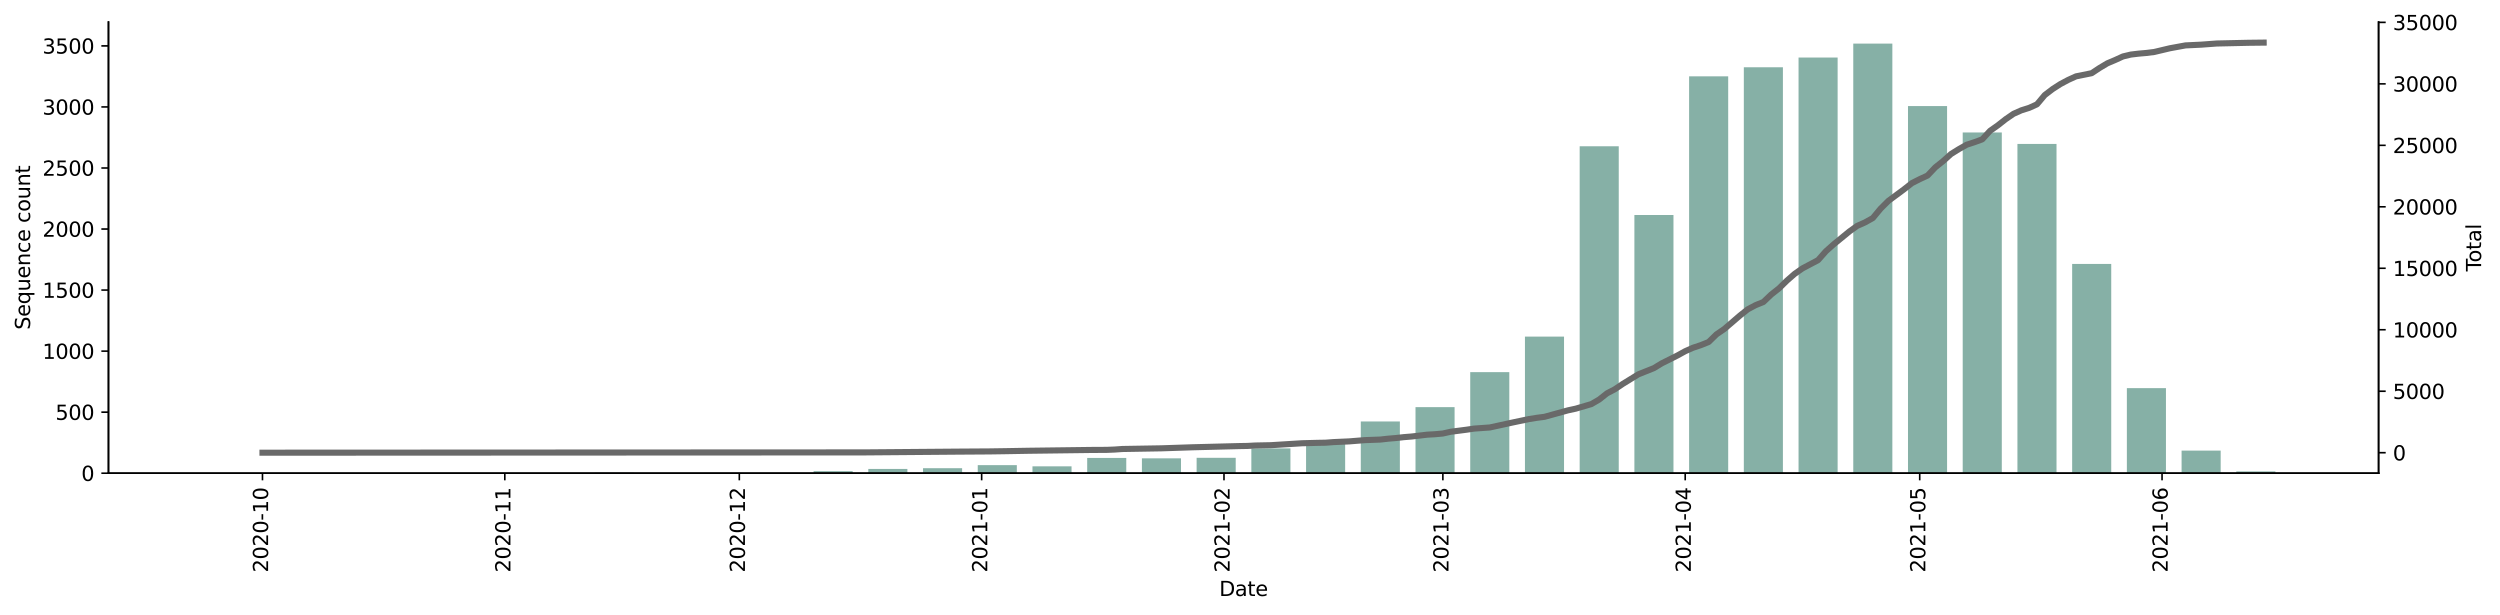 <?xml version="1.0" encoding="utf-8" standalone="no"?>
<!DOCTYPE svg PUBLIC "-//W3C//DTD SVG 1.1//EN"
  "http://www.w3.org/Graphics/SVG/1.1/DTD/svg11.dtd">
<svg height="302.289pt" version="1.1" viewBox="0 0 1229.019 302.289" width="1229.019pt" xmlns="http://www.w3.org/2000/svg" xmlns:xlink="http://www.w3.org/1999/xlink">
 <defs>
  <style type="text/css">*{stroke-linecap:butt;stroke-linejoin:round;}</style>
 </defs>
 <g id="figure_1">
  <g id="patch_1">
   <path d="M 0 302.289 
L 1229.019 302.289 
L 1229.019 0 
L 0 0 
z
" style="fill:#ffffff;"/>
  </g>
  <g id="axes_1">
   <g id="patch_2">
    <path d="M 53.328 232.628 
L 1169.328 232.628 
L 1169.328 10.868 
L 53.328 10.868 
z
" style="fill:#ffffff;"/>
   </g>
   <g id="patch_3">
    <path clip-path="url(#p155136f88b)" d="M 104.055 232.628 
L 123.27 232.628 
L 123.27 232.568 
L 104.055 232.568 
z
" style="fill:#86b0a6;"/>
   </g>
   <g id="patch_4">
    <path clip-path="url(#p155136f88b)" d="M 157.857 232.628 
L 177.072 232.628 
L 177.072 232.568 
L 157.857 232.568 
z
" style="fill:#86b0a6;"/>
   </g>
   <g id="patch_5">
    <path clip-path="url(#p155136f88b)" d="M 211.659 232.628 
L 230.874 232.628 
L 230.874 232.508 
L 211.659 232.508 
z
" style="fill:#86b0a6;"/>
   </g>
   <g id="patch_6">
    <path clip-path="url(#p155136f88b)" d="M 238.56 232.628 
L 257.774 232.628 
L 257.774 232.568 
L 238.56 232.568 
z
" style="fill:#86b0a6;"/>
   </g>
   <g id="patch_7">
    <path clip-path="url(#p155136f88b)" d="M 292.361 232.628 
L 311.576 232.628 
L 311.576 232.448 
L 292.361 232.448 
z
" style="fill:#86b0a6;"/>
   </g>
   <g id="patch_8">
    <path clip-path="url(#p155136f88b)" d="M 346.163 232.628 
L 365.378 232.628 
L 365.378 232.508 
L 346.163 232.508 
z
" style="fill:#86b0a6;"/>
   </g>
   <g id="patch_9">
    <path clip-path="url(#p155136f88b)" d="M 373.064 232.628 
L 392.279 232.628 
L 392.279 232.508 
L 373.064 232.508 
z
" style="fill:#86b0a6;"/>
   </g>
   <g id="patch_10">
    <path clip-path="url(#p155136f88b)" d="M 399.964 232.628 
L 419.179 232.628 
L 419.179 231.608 
L 399.964 231.608 
z
" style="fill:#86b0a6;"/>
   </g>
   <g id="patch_11">
    <path clip-path="url(#p155136f88b)" d="M 426.865 232.628 
L 446.08 232.628 
L 446.08 230.528 
L 426.865 230.528 
z
" style="fill:#86b0a6;"/>
   </g>
   <g id="patch_12">
    <path clip-path="url(#p155136f88b)" d="M 453.766 232.628 
L 472.981 232.628 
L 472.981 230.168 
L 453.766 230.168 
z
" style="fill:#86b0a6;"/>
   </g>
   <g id="patch_13">
    <path clip-path="url(#p155136f88b)" d="M 480.667 232.628 
L 499.882 232.628 
L 499.882 228.667 
L 480.667 228.667 
z
" style="fill:#86b0a6;"/>
   </g>
   <g id="patch_14">
    <path clip-path="url(#p155136f88b)" d="M 507.568 232.628 
L 526.783 232.628 
L 526.783 229.267 
L 507.568 229.267 
z
" style="fill:#86b0a6;"/>
   </g>
   <g id="patch_15">
    <path clip-path="url(#p155136f88b)" d="M 534.469 232.628 
L 553.683 232.628 
L 553.683 225.126 
L 534.469 225.126 
z
" style="fill:#86b0a6;"/>
   </g>
   <g id="patch_16">
    <path clip-path="url(#p155136f88b)" d="M 561.369 232.628 
L 580.584 232.628 
L 580.584 225.306 
L 561.369 225.306 
z
" style="fill:#86b0a6;"/>
   </g>
   <g id="patch_17">
    <path clip-path="url(#p155136f88b)" d="M 588.27 232.628 
L 607.485 232.628 
L 607.485 225.066 
L 588.27 225.066 
z
" style="fill:#86b0a6;"/>
   </g>
   <g id="patch_18">
    <path clip-path="url(#p155136f88b)" d="M 615.171 232.628 
L 634.386 232.628 
L 634.386 220.445 
L 615.171 220.445 
z
" style="fill:#86b0a6;"/>
   </g>
   <g id="patch_19">
    <path clip-path="url(#p155136f88b)" d="M 642.072 232.628 
L 661.287 232.628 
L 661.287 218.224 
L 642.072 218.224 
z
" style="fill:#86b0a6;"/>
   </g>
   <g id="patch_20">
    <path clip-path="url(#p155136f88b)" d="M 668.973 232.628 
L 688.188 232.628 
L 688.188 207.181 
L 668.973 207.181 
z
" style="fill:#86b0a6;"/>
   </g>
   <g id="patch_21">
    <path clip-path="url(#p155136f88b)" d="M 695.874 232.628 
L 715.088 232.628 
L 715.088 200.159 
L 695.874 200.159 
z
" style="fill:#86b0a6;"/>
   </g>
   <g id="patch_22">
    <path clip-path="url(#p155136f88b)" d="M 722.774 232.628 
L 741.989 232.628 
L 741.989 182.934 
L 722.774 182.934 
z
" style="fill:#86b0a6;"/>
   </g>
   <g id="patch_23">
    <path clip-path="url(#p155136f88b)" d="M 749.675 232.628 
L 768.89 232.628 
L 768.89 165.469 
L 749.675 165.469 
z
" style="fill:#86b0a6;"/>
   </g>
   <g id="patch_24">
    <path clip-path="url(#p155136f88b)" d="M 776.576 232.628 
L 795.791 232.628 
L 795.791 71.903 
L 776.576 71.903 
z
" style="fill:#86b0a6;"/>
   </g>
   <g id="patch_25">
    <path clip-path="url(#p155136f88b)" d="M 803.477 232.628 
L 822.692 232.628 
L 822.692 105.692 
L 803.477 105.692 
z
" style="fill:#86b0a6;"/>
   </g>
   <g id="patch_26">
    <path clip-path="url(#p155136f88b)" d="M 830.378 232.628 
L 849.593 232.628 
L 849.593 37.513 
L 830.378 37.513 
z
" style="fill:#86b0a6;"/>
   </g>
   <g id="patch_27">
    <path clip-path="url(#p155136f88b)" d="M 857.279 232.628 
L 876.493 232.628 
L 876.493 33.072 
L 857.279 33.072 
z
" style="fill:#86b0a6;"/>
   </g>
   <g id="patch_28">
    <path clip-path="url(#p155136f88b)" d="M 884.179 232.628 
L 903.394 232.628 
L 903.394 28.27 
L 884.179 28.27 
z
" style="fill:#86b0a6;"/>
   </g>
   <g id="patch_29">
    <path clip-path="url(#p155136f88b)" d="M 911.08 232.628 
L 930.295 232.628 
L 930.295 21.428 
L 911.08 21.428 
z
" style="fill:#86b0a6;"/>
   </g>
   <g id="patch_30">
    <path clip-path="url(#p155136f88b)" d="M 937.981 232.628 
L 957.196 232.628 
L 957.196 52.157 
L 937.981 52.157 
z
" style="fill:#86b0a6;"/>
   </g>
   <g id="patch_31">
    <path clip-path="url(#p155136f88b)" d="M 964.882 232.628 
L 984.097 232.628 
L 984.097 65.121 
L 964.882 65.121 
z
" style="fill:#86b0a6;"/>
   </g>
   <g id="patch_32">
    <path clip-path="url(#p155136f88b)" d="M 991.783 232.628 
L 1010.998 232.628 
L 1010.998 70.762 
L 991.783 70.762 
z
" style="fill:#86b0a6;"/>
   </g>
   <g id="patch_33">
    <path clip-path="url(#p155136f88b)" d="M 1018.683 232.628 
L 1037.898 232.628 
L 1037.898 129.759 
L 1018.683 129.759 
z
" style="fill:#86b0a6;"/>
   </g>
   <g id="patch_34">
    <path clip-path="url(#p155136f88b)" d="M 1045.584 232.628 
L 1064.799 232.628 
L 1064.799 190.796 
L 1045.584 190.796 
z
" style="fill:#86b0a6;"/>
   </g>
   <g id="patch_35">
    <path clip-path="url(#p155136f88b)" d="M 1072.485 232.628 
L 1091.7 232.628 
L 1091.7 221.525 
L 1072.485 221.525 
z
" style="fill:#86b0a6;"/>
   </g>
   <g id="patch_36">
    <path clip-path="url(#p155136f88b)" d="M 1099.386 232.628 
L 1118.601 232.628 
L 1118.601 231.728 
L 1099.386 231.728 
z
" style="fill:#86b0a6;"/>
   </g>
   <g id="matplotlib.axis_1">
    <g id="xtick_1">
     <g id="line2d_1">
      <defs>
       <path d="M 0 0 
L 0 3.5 
" id="m25cff716e7" style="stroke:#000000;stroke-width:0.8;"/>
      </defs>
      <g>
       <use style="stroke:#000000;stroke-width:0.8;" x="129.035" xlink:href="#m25cff716e7" y="232.628"/>
      </g>
     </g>
     <g id="text_1">
      <!-- 2020-10 -->
      <g transform="translate(131.794 281.411)rotate(-90)scale(0.1 -0.1)">
       <defs>
        <path d="M 1228 531 
L 3431 531 
L 3431 0 
L 469 0 
L 469 531 
Q 828 903 1448 1529 
Q 2069 2156 2228 2338 
Q 2531 2678 2651 2914 
Q 2772 3150 2772 3378 
Q 2772 3750 2511 3984 
Q 2250 4219 1831 4219 
Q 1534 4219 1204 4116 
Q 875 4013 500 3803 
L 500 4441 
Q 881 4594 1212 4672 
Q 1544 4750 1819 4750 
Q 2544 4750 2975 4387 
Q 3406 4025 3406 3419 
Q 3406 3131 3298 2873 
Q 3191 2616 2906 2266 
Q 2828 2175 2409 1742 
Q 1991 1309 1228 531 
z
" id="DejaVuSans-32" transform="scale(0.016)"/>
        <path d="M 2034 4250 
Q 1547 4250 1301 3770 
Q 1056 3291 1056 2328 
Q 1056 1369 1301 889 
Q 1547 409 2034 409 
Q 2525 409 2770 889 
Q 3016 1369 3016 2328 
Q 3016 3291 2770 3770 
Q 2525 4250 2034 4250 
z
M 2034 4750 
Q 2819 4750 3233 4129 
Q 3647 3509 3647 2328 
Q 3647 1150 3233 529 
Q 2819 -91 2034 -91 
Q 1250 -91 836 529 
Q 422 1150 422 2328 
Q 422 3509 836 4129 
Q 1250 4750 2034 4750 
z
" id="DejaVuSans-30" transform="scale(0.016)"/>
        <path d="M 313 2009 
L 1997 2009 
L 1997 1497 
L 313 1497 
L 313 2009 
z
" id="DejaVuSans-2d" transform="scale(0.016)"/>
        <path d="M 794 531 
L 1825 531 
L 1825 4091 
L 703 3866 
L 703 4441 
L 1819 4666 
L 2450 4666 
L 2450 531 
L 3481 531 
L 3481 0 
L 794 0 
L 794 531 
z
" id="DejaVuSans-31" transform="scale(0.016)"/>
       </defs>
       <use xlink:href="#DejaVuSans-32"/>
       <use x="63.623" xlink:href="#DejaVuSans-30"/>
       <use x="127.246" xlink:href="#DejaVuSans-32"/>
       <use x="190.869" xlink:href="#DejaVuSans-30"/>
       <use x="254.492" xlink:href="#DejaVuSans-2d"/>
       <use x="290.576" xlink:href="#DejaVuSans-31"/>
       <use x="354.199" xlink:href="#DejaVuSans-30"/>
      </g>
     </g>
    </g>
    <g id="xtick_2">
     <g id="line2d_2">
      <g>
       <use style="stroke:#000000;stroke-width:0.8;" x="248.167" xlink:href="#m25cff716e7" y="232.628"/>
      </g>
     </g>
     <g id="text_2">
      <!-- 2020-11 -->
      <g transform="translate(250.926 281.411)rotate(-90)scale(0.1 -0.1)">
       <use xlink:href="#DejaVuSans-32"/>
       <use x="63.623" xlink:href="#DejaVuSans-30"/>
       <use x="127.246" xlink:href="#DejaVuSans-32"/>
       <use x="190.869" xlink:href="#DejaVuSans-30"/>
       <use x="254.492" xlink:href="#DejaVuSans-2d"/>
       <use x="290.576" xlink:href="#DejaVuSans-31"/>
       <use x="354.199" xlink:href="#DejaVuSans-31"/>
      </g>
     </g>
    </g>
    <g id="xtick_3">
     <g id="line2d_3">
      <g>
       <use style="stroke:#000000;stroke-width:0.8;" x="363.456" xlink:href="#m25cff716e7" y="232.628"/>
      </g>
     </g>
     <g id="text_3">
      <!-- 2020-12 -->
      <g transform="translate(366.216 281.411)rotate(-90)scale(0.1 -0.1)">
       <use xlink:href="#DejaVuSans-32"/>
       <use x="63.623" xlink:href="#DejaVuSans-30"/>
       <use x="127.246" xlink:href="#DejaVuSans-32"/>
       <use x="190.869" xlink:href="#DejaVuSans-30"/>
       <use x="254.492" xlink:href="#DejaVuSans-2d"/>
       <use x="290.576" xlink:href="#DejaVuSans-31"/>
       <use x="354.199" xlink:href="#DejaVuSans-32"/>
      </g>
     </g>
    </g>
    <g id="xtick_4">
     <g id="line2d_4">
      <g>
       <use style="stroke:#000000;stroke-width:0.8;" x="482.588" xlink:href="#m25cff716e7" y="232.628"/>
      </g>
     </g>
     <g id="text_4">
      <!-- 2021-01 -->
      <g transform="translate(485.348 281.411)rotate(-90)scale(0.1 -0.1)">
       <use xlink:href="#DejaVuSans-32"/>
       <use x="63.623" xlink:href="#DejaVuSans-30"/>
       <use x="127.246" xlink:href="#DejaVuSans-32"/>
       <use x="190.869" xlink:href="#DejaVuSans-31"/>
       <use x="254.492" xlink:href="#DejaVuSans-2d"/>
       <use x="290.576" xlink:href="#DejaVuSans-30"/>
       <use x="354.199" xlink:href="#DejaVuSans-31"/>
      </g>
     </g>
    </g>
    <g id="xtick_5">
     <g id="line2d_5">
      <g>
       <use style="stroke:#000000;stroke-width:0.8;" x="601.721" xlink:href="#m25cff716e7" y="232.628"/>
      </g>
     </g>
     <g id="text_5">
      <!-- 2021-02 -->
      <g transform="translate(604.48 281.411)rotate(-90)scale(0.1 -0.1)">
       <use xlink:href="#DejaVuSans-32"/>
       <use x="63.623" xlink:href="#DejaVuSans-30"/>
       <use x="127.246" xlink:href="#DejaVuSans-32"/>
       <use x="190.869" xlink:href="#DejaVuSans-31"/>
       <use x="254.492" xlink:href="#DejaVuSans-2d"/>
       <use x="290.576" xlink:href="#DejaVuSans-30"/>
       <use x="354.199" xlink:href="#DejaVuSans-32"/>
      </g>
     </g>
    </g>
    <g id="xtick_6">
     <g id="line2d_6">
      <g>
       <use style="stroke:#000000;stroke-width:0.8;" x="709.324" xlink:href="#m25cff716e7" y="232.628"/>
      </g>
     </g>
     <g id="text_6">
      <!-- 2021-03 -->
      <g transform="translate(712.083 281.411)rotate(-90)scale(0.1 -0.1)">
       <defs>
        <path d="M 2597 2516 
Q 3050 2419 3304 2112 
Q 3559 1806 3559 1356 
Q 3559 666 3084 287 
Q 2609 -91 1734 -91 
Q 1441 -91 1130 -33 
Q 819 25 488 141 
L 488 750 
Q 750 597 1062 519 
Q 1375 441 1716 441 
Q 2309 441 2620 675 
Q 2931 909 2931 1356 
Q 2931 1769 2642 2001 
Q 2353 2234 1838 2234 
L 1294 2234 
L 1294 2753 
L 1863 2753 
Q 2328 2753 2575 2939 
Q 2822 3125 2822 3475 
Q 2822 3834 2567 4026 
Q 2313 4219 1838 4219 
Q 1578 4219 1281 4162 
Q 984 4106 628 3988 
L 628 4550 
Q 988 4650 1302 4700 
Q 1616 4750 1894 4750 
Q 2613 4750 3031 4423 
Q 3450 4097 3450 3541 
Q 3450 3153 3228 2886 
Q 3006 2619 2597 2516 
z
" id="DejaVuSans-33" transform="scale(0.016)"/>
       </defs>
       <use xlink:href="#DejaVuSans-32"/>
       <use x="63.623" xlink:href="#DejaVuSans-30"/>
       <use x="127.246" xlink:href="#DejaVuSans-32"/>
       <use x="190.869" xlink:href="#DejaVuSans-31"/>
       <use x="254.492" xlink:href="#DejaVuSans-2d"/>
       <use x="290.576" xlink:href="#DejaVuSans-30"/>
       <use x="354.199" xlink:href="#DejaVuSans-33"/>
      </g>
     </g>
    </g>
    <g id="xtick_7">
     <g id="line2d_7">
      <g>
       <use style="stroke:#000000;stroke-width:0.8;" x="828.456" xlink:href="#m25cff716e7" y="232.628"/>
      </g>
     </g>
     <g id="text_7">
      <!-- 2021-04 -->
      <g transform="translate(831.216 281.411)rotate(-90)scale(0.1 -0.1)">
       <defs>
        <path d="M 2419 4116 
L 825 1625 
L 2419 1625 
L 2419 4116 
z
M 2253 4666 
L 3047 4666 
L 3047 1625 
L 3713 1625 
L 3713 1100 
L 3047 1100 
L 3047 0 
L 2419 0 
L 2419 1100 
L 313 1100 
L 313 1709 
L 2253 4666 
z
" id="DejaVuSans-34" transform="scale(0.016)"/>
       </defs>
       <use xlink:href="#DejaVuSans-32"/>
       <use x="63.623" xlink:href="#DejaVuSans-30"/>
       <use x="127.246" xlink:href="#DejaVuSans-32"/>
       <use x="190.869" xlink:href="#DejaVuSans-31"/>
       <use x="254.492" xlink:href="#DejaVuSans-2d"/>
       <use x="290.576" xlink:href="#DejaVuSans-30"/>
       <use x="354.199" xlink:href="#DejaVuSans-34"/>
      </g>
     </g>
    </g>
    <g id="xtick_8">
     <g id="line2d_8">
      <g>
       <use style="stroke:#000000;stroke-width:0.8;" x="943.745" xlink:href="#m25cff716e7" y="232.628"/>
      </g>
     </g>
     <g id="text_8">
      <!-- 2021-05 -->
      <g transform="translate(946.505 281.411)rotate(-90)scale(0.1 -0.1)">
       <defs>
        <path d="M 691 4666 
L 3169 4666 
L 3169 4134 
L 1269 4134 
L 1269 2991 
Q 1406 3038 1543 3061 
Q 1681 3084 1819 3084 
Q 2600 3084 3056 2656 
Q 3513 2228 3513 1497 
Q 3513 744 3044 326 
Q 2575 -91 1722 -91 
Q 1428 -91 1123 -41 
Q 819 9 494 109 
L 494 744 
Q 775 591 1075 516 
Q 1375 441 1709 441 
Q 2250 441 2565 725 
Q 2881 1009 2881 1497 
Q 2881 1984 2565 2268 
Q 2250 2553 1709 2553 
Q 1456 2553 1204 2497 
Q 953 2441 691 2322 
L 691 4666 
z
" id="DejaVuSans-35" transform="scale(0.016)"/>
       </defs>
       <use xlink:href="#DejaVuSans-32"/>
       <use x="63.623" xlink:href="#DejaVuSans-30"/>
       <use x="127.246" xlink:href="#DejaVuSans-32"/>
       <use x="190.869" xlink:href="#DejaVuSans-31"/>
       <use x="254.492" xlink:href="#DejaVuSans-2d"/>
       <use x="290.576" xlink:href="#DejaVuSans-30"/>
       <use x="354.199" xlink:href="#DejaVuSans-35"/>
      </g>
     </g>
    </g>
    <g id="xtick_9">
     <g id="line2d_9">
      <g>
       <use style="stroke:#000000;stroke-width:0.8;" x="1062.878" xlink:href="#m25cff716e7" y="232.628"/>
      </g>
     </g>
     <g id="text_9">
      <!-- 2021-06 -->
      <g transform="translate(1065.637 281.411)rotate(-90)scale(0.1 -0.1)">
       <defs>
        <path d="M 2113 2584 
Q 1688 2584 1439 2293 
Q 1191 2003 1191 1497 
Q 1191 994 1439 701 
Q 1688 409 2113 409 
Q 2538 409 2786 701 
Q 3034 994 3034 1497 
Q 3034 2003 2786 2293 
Q 2538 2584 2113 2584 
z
M 3366 4563 
L 3366 3988 
Q 3128 4100 2886 4159 
Q 2644 4219 2406 4219 
Q 1781 4219 1451 3797 
Q 1122 3375 1075 2522 
Q 1259 2794 1537 2939 
Q 1816 3084 2150 3084 
Q 2853 3084 3261 2657 
Q 3669 2231 3669 1497 
Q 3669 778 3244 343 
Q 2819 -91 2113 -91 
Q 1303 -91 875 529 
Q 447 1150 447 2328 
Q 447 3434 972 4092 
Q 1497 4750 2381 4750 
Q 2619 4750 2861 4703 
Q 3103 4656 3366 4563 
z
" id="DejaVuSans-36" transform="scale(0.016)"/>
       </defs>
       <use xlink:href="#DejaVuSans-32"/>
       <use x="63.623" xlink:href="#DejaVuSans-30"/>
       <use x="127.246" xlink:href="#DejaVuSans-32"/>
       <use x="190.869" xlink:href="#DejaVuSans-31"/>
       <use x="254.492" xlink:href="#DejaVuSans-2d"/>
       <use x="290.576" xlink:href="#DejaVuSans-30"/>
       <use x="354.199" xlink:href="#DejaVuSans-36"/>
      </g>
     </g>
    </g>
    <g id="text_10">
     <!-- Date -->
     <g transform="translate(599.377 293.01)scale(0.1 -0.1)">
      <defs>
       <path d="M 1259 4147 
L 1259 519 
L 2022 519 
Q 2988 519 3436 956 
Q 3884 1394 3884 2338 
Q 3884 3275 3436 3711 
Q 2988 4147 2022 4147 
L 1259 4147 
z
M 628 4666 
L 1925 4666 
Q 3281 4666 3915 4102 
Q 4550 3538 4550 2338 
Q 4550 1131 3912 565 
Q 3275 0 1925 0 
L 628 0 
L 628 4666 
z
" id="DejaVuSans-44" transform="scale(0.016)"/>
       <path d="M 2194 1759 
Q 1497 1759 1228 1600 
Q 959 1441 959 1056 
Q 959 750 1161 570 
Q 1363 391 1709 391 
Q 2188 391 2477 730 
Q 2766 1069 2766 1631 
L 2766 1759 
L 2194 1759 
z
M 3341 1997 
L 3341 0 
L 2766 0 
L 2766 531 
Q 2569 213 2275 61 
Q 1981 -91 1556 -91 
Q 1019 -91 701 211 
Q 384 513 384 1019 
Q 384 1609 779 1909 
Q 1175 2209 1959 2209 
L 2766 2209 
L 2766 2266 
Q 2766 2663 2505 2880 
Q 2244 3097 1772 3097 
Q 1472 3097 1187 3025 
Q 903 2953 641 2809 
L 641 3341 
Q 956 3463 1253 3523 
Q 1550 3584 1831 3584 
Q 2591 3584 2966 3190 
Q 3341 2797 3341 1997 
z
" id="DejaVuSans-61" transform="scale(0.016)"/>
       <path d="M 1172 4494 
L 1172 3500 
L 2356 3500 
L 2356 3053 
L 1172 3053 
L 1172 1153 
Q 1172 725 1289 603 
Q 1406 481 1766 481 
L 2356 481 
L 2356 0 
L 1766 0 
Q 1100 0 847 248 
Q 594 497 594 1153 
L 594 3053 
L 172 3053 
L 172 3500 
L 594 3500 
L 594 4494 
L 1172 4494 
z
" id="DejaVuSans-74" transform="scale(0.016)"/>
       <path d="M 3597 1894 
L 3597 1613 
L 953 1613 
Q 991 1019 1311 708 
Q 1631 397 2203 397 
Q 2534 397 2845 478 
Q 3156 559 3463 722 
L 3463 178 
Q 3153 47 2828 -22 
Q 2503 -91 2169 -91 
Q 1331 -91 842 396 
Q 353 884 353 1716 
Q 353 2575 817 3079 
Q 1281 3584 2069 3584 
Q 2775 3584 3186 3129 
Q 3597 2675 3597 1894 
z
M 3022 2063 
Q 3016 2534 2758 2815 
Q 2500 3097 2075 3097 
Q 1594 3097 1305 2825 
Q 1016 2553 972 2059 
L 3022 2063 
z
" id="DejaVuSans-65" transform="scale(0.016)"/>
      </defs>
      <use xlink:href="#DejaVuSans-44"/>
      <use x="77.002" xlink:href="#DejaVuSans-61"/>
      <use x="138.281" xlink:href="#DejaVuSans-74"/>
      <use x="177.49" xlink:href="#DejaVuSans-65"/>
     </g>
    </g>
   </g>
   <g id="matplotlib.axis_2">
    <g id="ytick_1">
     <g id="line2d_10">
      <defs>
       <path d="M 0 0 
L -3.5 0 
" id="m63dcf212dc" style="stroke:#000000;stroke-width:0.8;"/>
      </defs>
      <g>
       <use style="stroke:#000000;stroke-width:0.8;" x="53.328" xlink:href="#m63dcf212dc" y="232.628"/>
      </g>
     </g>
     <g id="text_11">
      <!-- 0 -->
      <g transform="translate(39.966 236.428)scale(0.1 -0.1)">
       <use xlink:href="#DejaVuSans-30"/>
      </g>
     </g>
    </g>
    <g id="ytick_2">
     <g id="line2d_11">
      <g>
       <use style="stroke:#000000;stroke-width:0.8;" x="53.328" xlink:href="#m63dcf212dc" y="202.62"/>
      </g>
     </g>
     <g id="text_12">
      <!-- 500 -->
      <g transform="translate(27.241 206.419)scale(0.1 -0.1)">
       <use xlink:href="#DejaVuSans-35"/>
       <use x="63.623" xlink:href="#DejaVuSans-30"/>
       <use x="127.246" xlink:href="#DejaVuSans-30"/>
      </g>
     </g>
    </g>
    <g id="ytick_3">
     <g id="line2d_12">
      <g>
       <use style="stroke:#000000;stroke-width:0.8;" x="53.328" xlink:href="#m63dcf212dc" y="172.611"/>
      </g>
     </g>
     <g id="text_13">
      <!-- 1000 -->
      <g transform="translate(20.878 176.411)scale(0.1 -0.1)">
       <use xlink:href="#DejaVuSans-31"/>
       <use x="63.623" xlink:href="#DejaVuSans-30"/>
       <use x="127.246" xlink:href="#DejaVuSans-30"/>
       <use x="190.869" xlink:href="#DejaVuSans-30"/>
      </g>
     </g>
    </g>
    <g id="ytick_4">
     <g id="line2d_13">
      <g>
       <use style="stroke:#000000;stroke-width:0.8;" x="53.328" xlink:href="#m63dcf212dc" y="142.603"/>
      </g>
     </g>
     <g id="text_14">
      <!-- 1500 -->
      <g transform="translate(20.878 146.402)scale(0.1 -0.1)">
       <use xlink:href="#DejaVuSans-31"/>
       <use x="63.623" xlink:href="#DejaVuSans-35"/>
       <use x="127.246" xlink:href="#DejaVuSans-30"/>
       <use x="190.869" xlink:href="#DejaVuSans-30"/>
      </g>
     </g>
    </g>
    <g id="ytick_5">
     <g id="line2d_14">
      <g>
       <use style="stroke:#000000;stroke-width:0.8;" x="53.328" xlink:href="#m63dcf212dc" y="112.594"/>
      </g>
     </g>
     <g id="text_15">
      <!-- 2000 -->
      <g transform="translate(20.878 116.393)scale(0.1 -0.1)">
       <use xlink:href="#DejaVuSans-32"/>
       <use x="63.623" xlink:href="#DejaVuSans-30"/>
       <use x="127.246" xlink:href="#DejaVuSans-30"/>
       <use x="190.869" xlink:href="#DejaVuSans-30"/>
      </g>
     </g>
    </g>
    <g id="ytick_6">
     <g id="line2d_15">
      <g>
       <use style="stroke:#000000;stroke-width:0.8;" x="53.328" xlink:href="#m63dcf212dc" y="82.586"/>
      </g>
     </g>
     <g id="text_16">
      <!-- 2500 -->
      <g transform="translate(20.878 86.385)scale(0.1 -0.1)">
       <use xlink:href="#DejaVuSans-32"/>
       <use x="63.623" xlink:href="#DejaVuSans-35"/>
       <use x="127.246" xlink:href="#DejaVuSans-30"/>
       <use x="190.869" xlink:href="#DejaVuSans-30"/>
      </g>
     </g>
    </g>
    <g id="ytick_7">
     <g id="line2d_16">
      <g>
       <use style="stroke:#000000;stroke-width:0.8;" x="53.328" xlink:href="#m63dcf212dc" y="52.577"/>
      </g>
     </g>
     <g id="text_17">
      <!-- 3000 -->
      <g transform="translate(20.878 56.376)scale(0.1 -0.1)">
       <use xlink:href="#DejaVuSans-33"/>
       <use x="63.623" xlink:href="#DejaVuSans-30"/>
       <use x="127.246" xlink:href="#DejaVuSans-30"/>
       <use x="190.869" xlink:href="#DejaVuSans-30"/>
      </g>
     </g>
    </g>
    <g id="ytick_8">
     <g id="line2d_17">
      <g>
       <use style="stroke:#000000;stroke-width:0.8;" x="53.328" xlink:href="#m63dcf212dc" y="22.569"/>
      </g>
     </g>
     <g id="text_18">
      <!-- 3500 -->
      <g transform="translate(20.878 26.368)scale(0.1 -0.1)">
       <use xlink:href="#DejaVuSans-33"/>
       <use x="63.623" xlink:href="#DejaVuSans-35"/>
       <use x="127.246" xlink:href="#DejaVuSans-30"/>
       <use x="190.869" xlink:href="#DejaVuSans-30"/>
      </g>
     </g>
    </g>
    <g id="text_19">
     <!-- Sequence count -->
     <g transform="translate(14.798 162.109)rotate(-90)scale(0.1 -0.1)">
      <defs>
       <path d="M 3425 4513 
L 3425 3897 
Q 3066 4069 2747 4153 
Q 2428 4238 2131 4238 
Q 1616 4238 1336 4038 
Q 1056 3838 1056 3469 
Q 1056 3159 1242 3001 
Q 1428 2844 1947 2747 
L 2328 2669 
Q 3034 2534 3370 2195 
Q 3706 1856 3706 1288 
Q 3706 609 3251 259 
Q 2797 -91 1919 -91 
Q 1588 -91 1214 -16 
Q 841 59 441 206 
L 441 856 
Q 825 641 1194 531 
Q 1563 422 1919 422 
Q 2459 422 2753 634 
Q 3047 847 3047 1241 
Q 3047 1584 2836 1778 
Q 2625 1972 2144 2069 
L 1759 2144 
Q 1053 2284 737 2584 
Q 422 2884 422 3419 
Q 422 4038 858 4394 
Q 1294 4750 2059 4750 
Q 2388 4750 2728 4690 
Q 3069 4631 3425 4513 
z
" id="DejaVuSans-53" transform="scale(0.016)"/>
       <path d="M 947 1747 
Q 947 1113 1208 752 
Q 1469 391 1925 391 
Q 2381 391 2643 752 
Q 2906 1113 2906 1747 
Q 2906 2381 2643 2742 
Q 2381 3103 1925 3103 
Q 1469 3103 1208 2742 
Q 947 2381 947 1747 
z
M 2906 525 
Q 2725 213 2448 61 
Q 2172 -91 1784 -91 
Q 1150 -91 751 415 
Q 353 922 353 1747 
Q 353 2572 751 3078 
Q 1150 3584 1784 3584 
Q 2172 3584 2448 3432 
Q 2725 3281 2906 2969 
L 2906 3500 
L 3481 3500 
L 3481 -1331 
L 2906 -1331 
L 2906 525 
z
" id="DejaVuSans-71" transform="scale(0.016)"/>
       <path d="M 544 1381 
L 544 3500 
L 1119 3500 
L 1119 1403 
Q 1119 906 1312 657 
Q 1506 409 1894 409 
Q 2359 409 2629 706 
Q 2900 1003 2900 1516 
L 2900 3500 
L 3475 3500 
L 3475 0 
L 2900 0 
L 2900 538 
Q 2691 219 2414 64 
Q 2138 -91 1772 -91 
Q 1169 -91 856 284 
Q 544 659 544 1381 
z
M 1991 3584 
L 1991 3584 
z
" id="DejaVuSans-75" transform="scale(0.016)"/>
       <path d="M 3513 2113 
L 3513 0 
L 2938 0 
L 2938 2094 
Q 2938 2591 2744 2837 
Q 2550 3084 2163 3084 
Q 1697 3084 1428 2787 
Q 1159 2491 1159 1978 
L 1159 0 
L 581 0 
L 581 3500 
L 1159 3500 
L 1159 2956 
Q 1366 3272 1645 3428 
Q 1925 3584 2291 3584 
Q 2894 3584 3203 3211 
Q 3513 2838 3513 2113 
z
" id="DejaVuSans-6e" transform="scale(0.016)"/>
       <path d="M 3122 3366 
L 3122 2828 
Q 2878 2963 2633 3030 
Q 2388 3097 2138 3097 
Q 1578 3097 1268 2742 
Q 959 2388 959 1747 
Q 959 1106 1268 751 
Q 1578 397 2138 397 
Q 2388 397 2633 464 
Q 2878 531 3122 666 
L 3122 134 
Q 2881 22 2623 -34 
Q 2366 -91 2075 -91 
Q 1284 -91 818 406 
Q 353 903 353 1747 
Q 353 2603 823 3093 
Q 1294 3584 2113 3584 
Q 2378 3584 2631 3529 
Q 2884 3475 3122 3366 
z
" id="DejaVuSans-63" transform="scale(0.016)"/>
       <path id="DejaVuSans-20" transform="scale(0.016)"/>
       <path d="M 1959 3097 
Q 1497 3097 1228 2736 
Q 959 2375 959 1747 
Q 959 1119 1226 758 
Q 1494 397 1959 397 
Q 2419 397 2687 759 
Q 2956 1122 2956 1747 
Q 2956 2369 2687 2733 
Q 2419 3097 1959 3097 
z
M 1959 3584 
Q 2709 3584 3137 3096 
Q 3566 2609 3566 1747 
Q 3566 888 3137 398 
Q 2709 -91 1959 -91 
Q 1206 -91 779 398 
Q 353 888 353 1747 
Q 353 2609 779 3096 
Q 1206 3584 1959 3584 
z
" id="DejaVuSans-6f" transform="scale(0.016)"/>
      </defs>
      <use xlink:href="#DejaVuSans-53"/>
      <use x="63.477" xlink:href="#DejaVuSans-65"/>
      <use x="125" xlink:href="#DejaVuSans-71"/>
      <use x="188.477" xlink:href="#DejaVuSans-75"/>
      <use x="251.855" xlink:href="#DejaVuSans-65"/>
      <use x="313.379" xlink:href="#DejaVuSans-6e"/>
      <use x="376.758" xlink:href="#DejaVuSans-63"/>
      <use x="431.738" xlink:href="#DejaVuSans-65"/>
      <use x="493.262" xlink:href="#DejaVuSans-20"/>
      <use x="525.049" xlink:href="#DejaVuSans-63"/>
      <use x="580.029" xlink:href="#DejaVuSans-6f"/>
      <use x="641.211" xlink:href="#DejaVuSans-75"/>
      <use x="704.59" xlink:href="#DejaVuSans-6e"/>
      <use x="767.969" xlink:href="#DejaVuSans-74"/>
     </g>
    </g>
   </g>
   <g id="patch_37">
    <path d="M 53.328 232.628 
L 53.328 10.868 
" style="fill:none;stroke:#000000;stroke-linecap:square;stroke-linejoin:miter;stroke-width:0.8;"/>
   </g>
   <g id="patch_38">
    <path d="M 1169.328 232.628 
L 1169.328 10.868 
" style="fill:none;stroke:#000000;stroke-linecap:square;stroke-linejoin:miter;stroke-width:0.8;"/>
   </g>
   <g id="patch_39">
    <path d="M 53.328 232.628 
L 1169.328 232.628 
" style="fill:none;stroke:#000000;stroke-linecap:square;stroke-linejoin:miter;stroke-width:0.8;"/>
   </g>
  </g>
  <g id="axes_2">
   <g id="matplotlib.axis_3">
    <g id="ytick_9">
     <g id="line2d_18">
      <defs>
       <path d="M 0 0 
L 3.5 0 
" id="m51a4727f2f" style="stroke:#000000;stroke-width:0.8;"/>
      </defs>
      <g>
       <use style="stroke:#000000;stroke-width:0.8;" x="1169.328" xlink:href="#m51a4727f2f" y="222.554"/>
      </g>
     </g>
     <g id="text_20">
      <!-- 0 -->
      <g transform="translate(1176.328 226.354)scale(0.1 -0.1)">
       <use xlink:href="#DejaVuSans-30"/>
      </g>
     </g>
    </g>
    <g id="ytick_10">
     <g id="line2d_19">
      <g>
       <use style="stroke:#000000;stroke-width:0.8;" x="1169.328" xlink:href="#m51a4727f2f" y="192.332"/>
      </g>
     </g>
     <g id="text_21">
      <!-- 5000 -->
      <g transform="translate(1176.328 196.131)scale(0.1 -0.1)">
       <use xlink:href="#DejaVuSans-35"/>
       <use x="63.623" xlink:href="#DejaVuSans-30"/>
       <use x="127.246" xlink:href="#DejaVuSans-30"/>
       <use x="190.869" xlink:href="#DejaVuSans-30"/>
      </g>
     </g>
    </g>
    <g id="ytick_11">
     <g id="line2d_20">
      <g>
       <use style="stroke:#000000;stroke-width:0.8;" x="1169.328" xlink:href="#m51a4727f2f" y="162.11"/>
      </g>
     </g>
     <g id="text_22">
      <!-- 10000 -->
      <g transform="translate(1176.328 165.909)scale(0.1 -0.1)">
       <use xlink:href="#DejaVuSans-31"/>
       <use x="63.623" xlink:href="#DejaVuSans-30"/>
       <use x="127.246" xlink:href="#DejaVuSans-30"/>
       <use x="190.869" xlink:href="#DejaVuSans-30"/>
       <use x="254.492" xlink:href="#DejaVuSans-30"/>
      </g>
     </g>
    </g>
    <g id="ytick_12">
     <g id="line2d_21">
      <g>
       <use style="stroke:#000000;stroke-width:0.8;" x="1169.328" xlink:href="#m51a4727f2f" y="131.888"/>
      </g>
     </g>
     <g id="text_23">
      <!-- 15000 -->
      <g transform="translate(1176.328 135.687)scale(0.1 -0.1)">
       <use xlink:href="#DejaVuSans-31"/>
       <use x="63.623" xlink:href="#DejaVuSans-35"/>
       <use x="127.246" xlink:href="#DejaVuSans-30"/>
       <use x="190.869" xlink:href="#DejaVuSans-30"/>
       <use x="254.492" xlink:href="#DejaVuSans-30"/>
      </g>
     </g>
    </g>
    <g id="ytick_13">
     <g id="line2d_22">
      <g>
       <use style="stroke:#000000;stroke-width:0.8;" x="1169.328" xlink:href="#m51a4727f2f" y="101.666"/>
      </g>
     </g>
     <g id="text_24">
      <!-- 20000 -->
      <g transform="translate(1176.328 105.465)scale(0.1 -0.1)">
       <use xlink:href="#DejaVuSans-32"/>
       <use x="63.623" xlink:href="#DejaVuSans-30"/>
       <use x="127.246" xlink:href="#DejaVuSans-30"/>
       <use x="190.869" xlink:href="#DejaVuSans-30"/>
       <use x="254.492" xlink:href="#DejaVuSans-30"/>
      </g>
     </g>
    </g>
    <g id="ytick_14">
     <g id="line2d_23">
      <g>
       <use style="stroke:#000000;stroke-width:0.8;" x="1169.328" xlink:href="#m51a4727f2f" y="71.444"/>
      </g>
     </g>
     <g id="text_25">
      <!-- 25000 -->
      <g transform="translate(1176.328 75.243)scale(0.1 -0.1)">
       <use xlink:href="#DejaVuSans-32"/>
       <use x="63.623" xlink:href="#DejaVuSans-35"/>
       <use x="127.246" xlink:href="#DejaVuSans-30"/>
       <use x="190.869" xlink:href="#DejaVuSans-30"/>
       <use x="254.492" xlink:href="#DejaVuSans-30"/>
      </g>
     </g>
    </g>
    <g id="ytick_15">
     <g id="line2d_24">
      <g>
       <use style="stroke:#000000;stroke-width:0.8;" x="1169.328" xlink:href="#m51a4727f2f" y="41.221"/>
      </g>
     </g>
     <g id="text_26">
      <!-- 30000 -->
      <g transform="translate(1176.328 45.021)scale(0.1 -0.1)">
       <use xlink:href="#DejaVuSans-33"/>
       <use x="63.623" xlink:href="#DejaVuSans-30"/>
       <use x="127.246" xlink:href="#DejaVuSans-30"/>
       <use x="190.869" xlink:href="#DejaVuSans-30"/>
       <use x="254.492" xlink:href="#DejaVuSans-30"/>
      </g>
     </g>
    </g>
    <g id="ytick_16">
     <g id="line2d_25">
      <g>
       <use style="stroke:#000000;stroke-width:0.8;" x="1169.328" xlink:href="#m51a4727f2f" y="10.999"/>
      </g>
     </g>
     <g id="text_27">
      <!-- 35000 -->
      <g transform="translate(1176.328 14.798)scale(0.1 -0.1)">
       <use xlink:href="#DejaVuSans-33"/>
       <use x="63.623" xlink:href="#DejaVuSans-35"/>
       <use x="127.246" xlink:href="#DejaVuSans-30"/>
       <use x="190.869" xlink:href="#DejaVuSans-30"/>
       <use x="254.492" xlink:href="#DejaVuSans-30"/>
      </g>
     </g>
    </g>
    <g id="text_28">
     <!-- Total -->
     <g transform="translate(1219.739 133.425)rotate(-90)scale(0.1 -0.1)">
      <defs>
       <path d="M -19 4666 
L 3928 4666 
L 3928 4134 
L 2272 4134 
L 2272 0 
L 1638 0 
L 1638 4134 
L -19 4134 
L -19 4666 
z
" id="DejaVuSans-54" transform="scale(0.016)"/>
       <path d="M 603 4863 
L 1178 4863 
L 1178 0 
L 603 0 
L 603 4863 
z
" id="DejaVuSans-6c" transform="scale(0.016)"/>
      </defs>
      <use xlink:href="#DejaVuSans-54"/>
      <use x="44.084" xlink:href="#DejaVuSans-6f"/>
      <use x="105.266" xlink:href="#DejaVuSans-74"/>
      <use x="144.475" xlink:href="#DejaVuSans-61"/>
      <use x="205.754" xlink:href="#DejaVuSans-6c"/>
     </g>
    </g>
   </g>
   <g id="line2d_26">
    <path clip-path="url(#p155136f88b)" d="M 129.035 222.548 
L 424.944 222.403 
L 471.06 222.022 
L 486.431 221.92 
L 494.117 221.805 
L 505.646 221.599 
L 536.39 221.2 
L 544.076 221.158 
L 547.919 221.001 
L 551.762 220.729 
L 570.977 220.397 
L 586.349 219.883 
L 609.407 219.29 
L 613.25 219.224 
L 617.093 219.018 
L 624.779 218.861 
L 640.15 217.906 
L 647.836 217.701 
L 651.679 217.634 
L 655.522 217.338 
L 663.208 216.994 
L 670.894 216.377 
L 678.58 216.093 
L 682.423 215.658 
L 686.266 215.337 
L 690.109 214.902 
L 693.952 214.594 
L 701.638 213.687 
L 705.481 213.47 
L 709.324 213.113 
L 713.167 212.255 
L 720.853 211.263 
L 724.696 210.695 
L 732.382 210.151 
L 743.911 207.637 
L 751.597 206.029 
L 755.44 205.412 
L 759.283 204.911 
L 770.812 201.731 
L 774.655 200.903 
L 782.341 198.649 
L 786.183 196.412 
L 790.026 193.36 
L 793.869 191.353 
L 797.712 188.766 
L 805.398 184.039 
L 813.084 180.963 
L 816.927 178.623 
L 824.613 174.773 
L 828.456 172.658 
L 832.299 170.959 
L 836.142 169.678 
L 839.985 168.136 
L 843.828 164.371 
L 847.671 161.741 
L 855.357 155.141 
L 859.2 152.076 
L 863.043 150.027 
L 866.886 148.474 
L 870.729 144.805 
L 874.572 141.771 
L 878.415 137.993 
L 882.258 134.638 
L 886.101 131.948 
L 893.787 127.874 
L 897.63 123.516 
L 901.473 120.089 
L 909.159 113.803 
L 913.002 111.047 
L 916.845 109.348 
L 920.688 107.202 
L 924.531 102.56 
L 928.374 98.734 
L 936.06 93.046 
L 939.903 90.03 
L 943.745 88.078 
L 947.588 86.307 
L 951.431 82.245 
L 955.274 79.186 
L 959.117 75.723 
L 962.96 73.335 
L 966.803 71.159 
L 970.646 69.902 
L 974.489 68.5 
L 978.332 64.317 
L 982.175 61.609 
L 986.018 58.587 
L 989.861 55.952 
L 993.704 54.241 
L 997.547 53.032 
L 1001.39 51.291 
L 1005.233 46.716 
L 1009.076 43.79 
L 1012.919 41.318 
L 1016.762 39.275 
L 1020.605 37.534 
L 1028.291 35.981 
L 1032.134 33.43 
L 1035.977 31.133 
L 1039.82 29.507 
L 1043.663 27.748 
L 1047.506 26.83 
L 1051.349 26.37 
L 1055.192 26.032 
L 1059.035 25.554 
L 1066.721 23.729 
L 1074.407 22.32 
L 1082.093 21.958 
L 1089.779 21.384 
L 1105.15 21.039 
L 1112.836 20.948 
L 1112.836 20.948 
" style="fill:none;stroke:#696969;stroke-linecap:square;stroke-width:3;"/>
   </g>
   <g id="patch_40">
    <path d="M 53.328 232.628 
L 53.328 10.868 
" style="fill:none;stroke:#000000;stroke-linecap:square;stroke-linejoin:miter;stroke-width:0.8;"/>
   </g>
   <g id="patch_41">
    <path d="M 1169.328 232.628 
L 1169.328 10.868 
" style="fill:none;stroke:#000000;stroke-linecap:square;stroke-linejoin:miter;stroke-width:0.8;"/>
   </g>
   <g id="patch_42">
    <path d="M 53.328 232.628 
L 1169.328 232.628 
" style="fill:none;stroke:#000000;stroke-linecap:square;stroke-linejoin:miter;stroke-width:0.8;"/>
   </g>
  </g>
 </g>
 <defs>
  <clipPath id="p155136f88b">
   <rect height="221.76" width="1116" x="53.328" y="10.868"/>
  </clipPath>
 </defs>
</svg>
